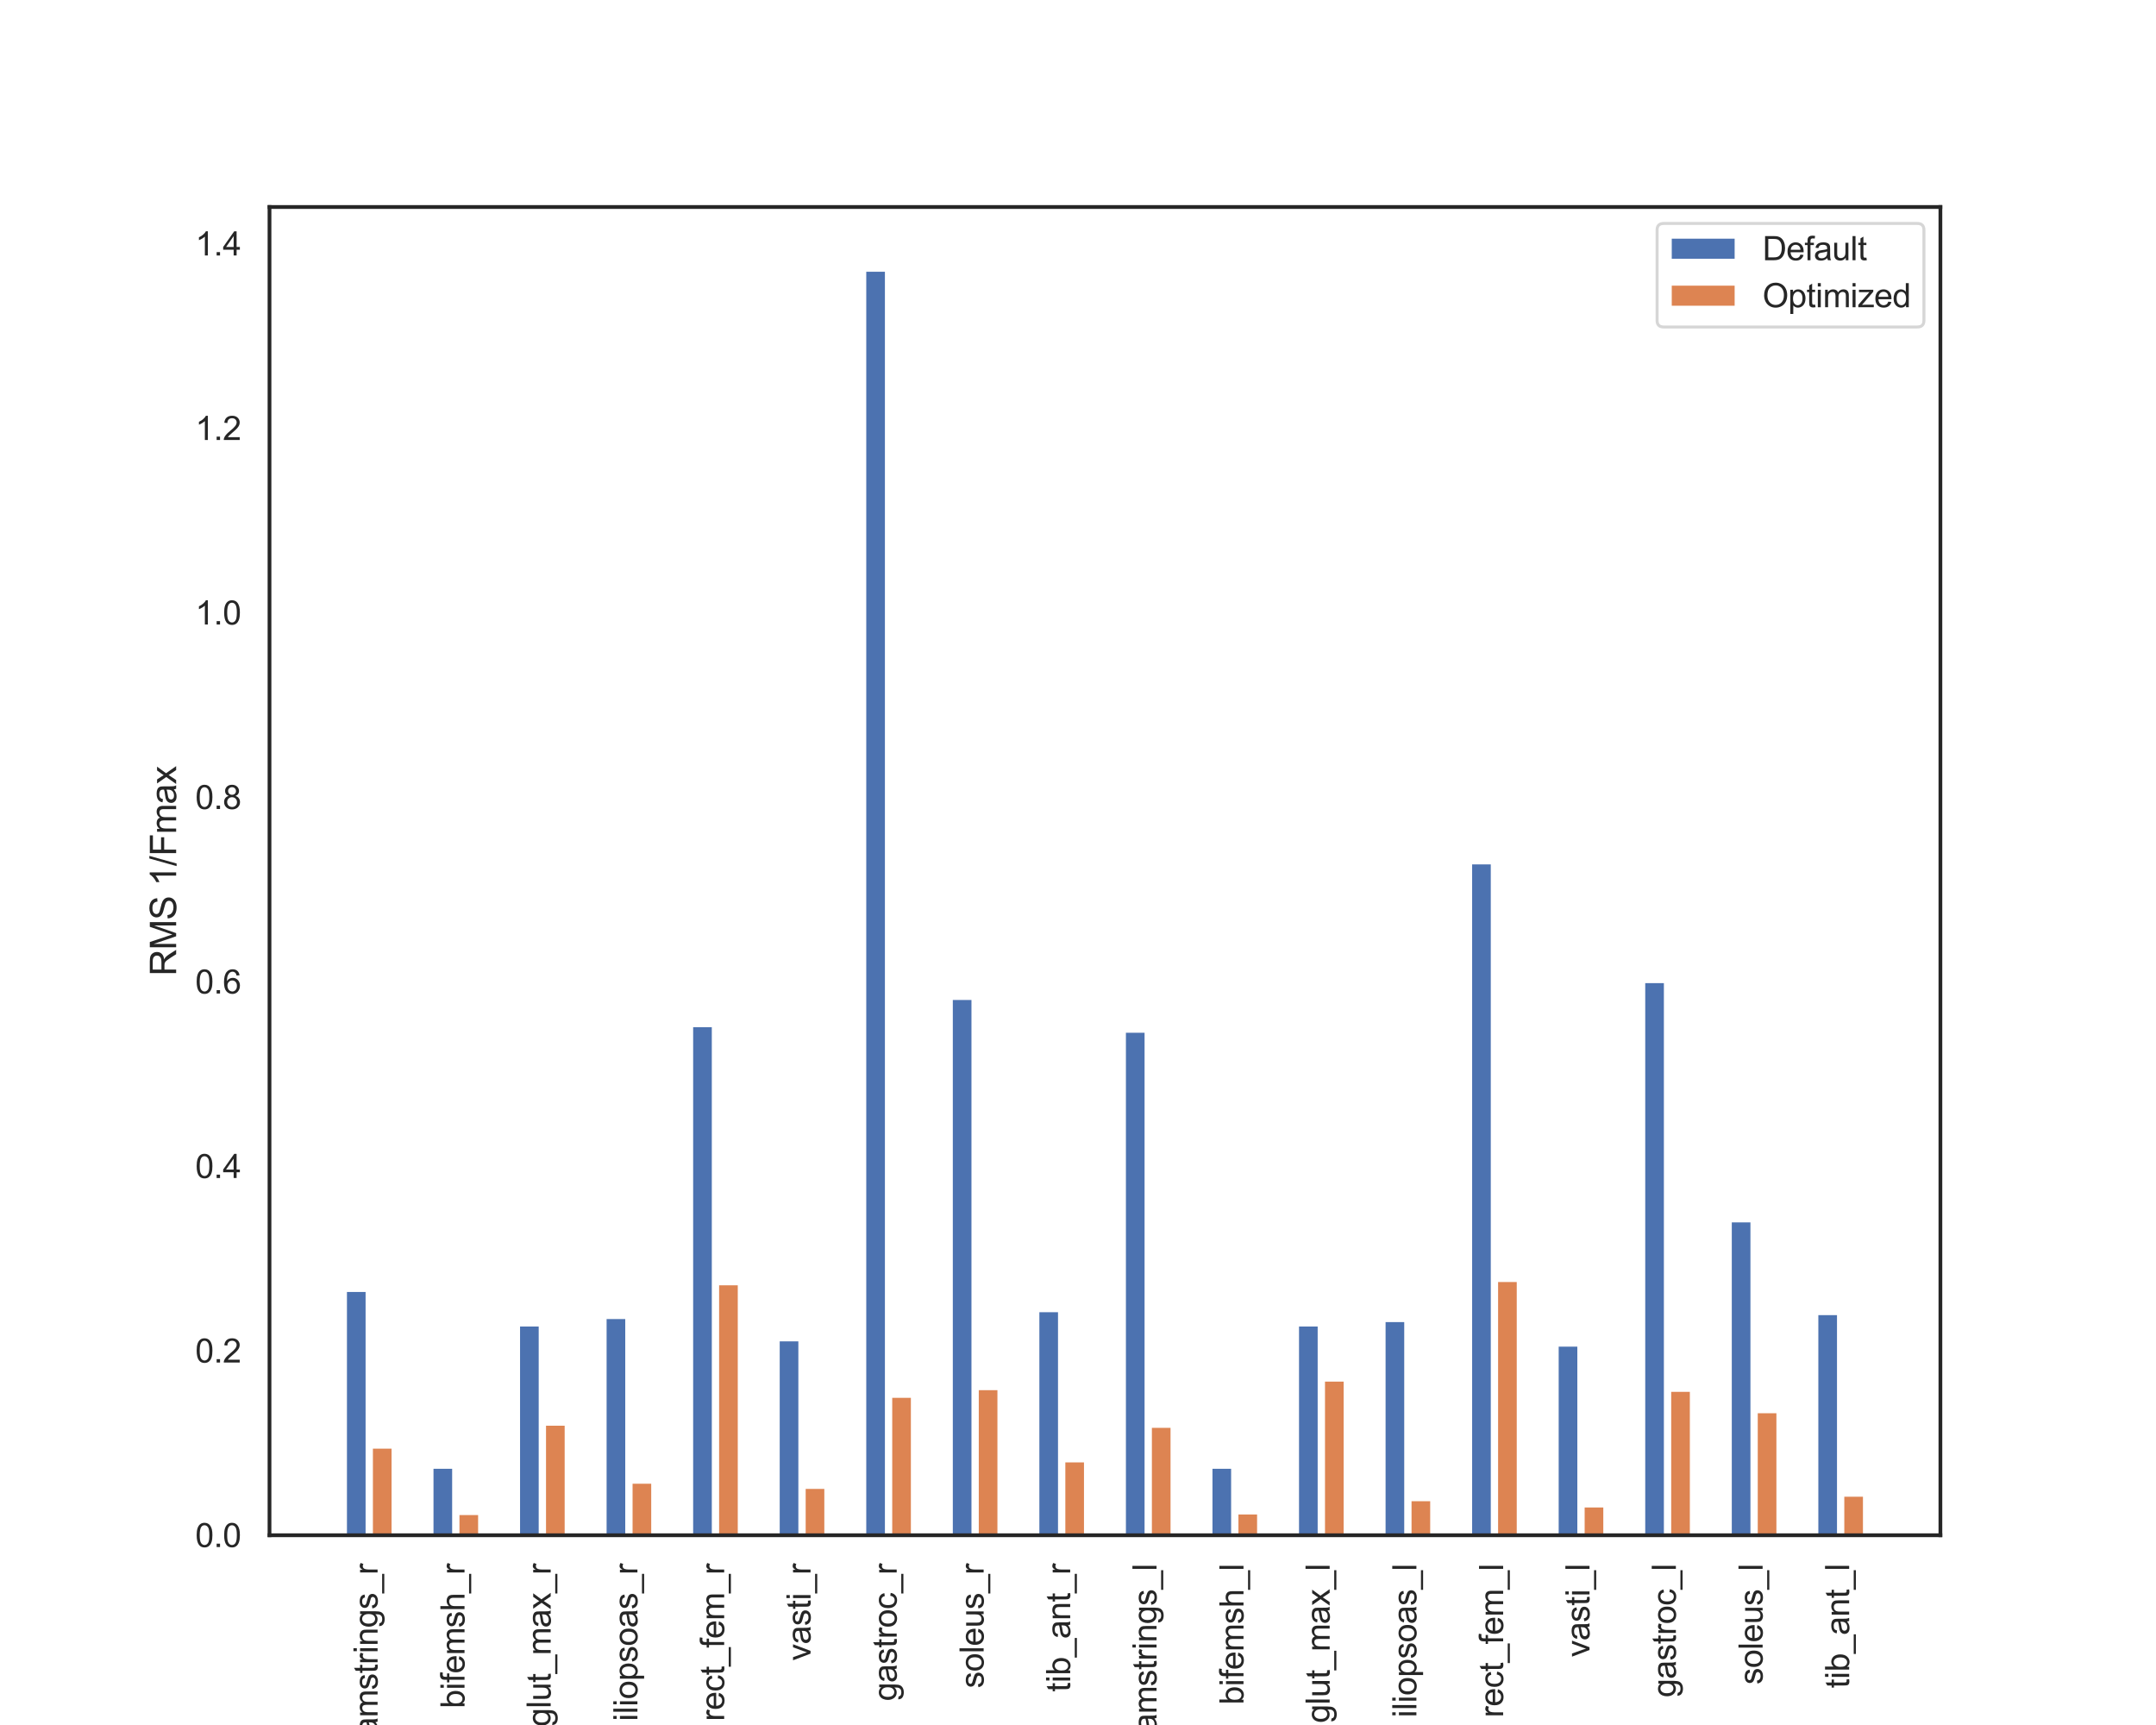 <?xml version="1.0" encoding="utf-8" standalone="no"?>
<!DOCTYPE svg PUBLIC "-//W3C//DTD SVG 1.1//EN"
  "http://www.w3.org/Graphics/SVG/1.1/DTD/svg11.dtd">
<svg xmlns:xlink="http://www.w3.org/1999/xlink" width="720pt" height="576pt" viewBox="0 0 720 576" xmlns="http://www.w3.org/2000/svg" version="1.1">
 <defs>
  <style type="text/css">*{stroke-linejoin: round; stroke-linecap: butt}</style>
 </defs>
 <g id="figure_1">
  <g id="patch_1">
   <path d="M 0 576 
L 720 576 
L 720 0 
L 0 0 
z
" style="fill: #ffffff"/>
  </g>
  <g id="axes_1">
   <g id="patch_2">
    <path d="M 90 512.64 
L 648 512.64 
L 648 69.12 
L 90 69.12 
z
" style="fill: #ffffff"/>
   </g>
   <g id="matplotlib.axis_1">
    <g id="xtick_1">
     <g id="text_1">
      <!-- hamstrings_r -->
      <g style="fill: #262626" transform="translate(126.092 585.713) rotate(-90) scale(0.11 -0.11)">
       <defs>
        <path id="ArialMT-68" d="M 422 0 
L 422 4581 
L 984 4581 
L 984 2938 
Q 1378 3394 1978 3394 
Q 2347 3394 2619 3248 
Q 2891 3103 3008 2847 
Q 3125 2591 3125 2103 
L 3125 0 
L 2563 0 
L 2563 2103 
Q 2563 2525 2380 2717 
Q 2197 2909 1863 2909 
Q 1613 2909 1392 2779 
Q 1172 2650 1078 2428 
Q 984 2206 984 1816 
L 984 0 
L 422 0 
z
" transform="scale(0.016)"/>
        <path id="ArialMT-61" d="M 2588 409 
Q 2275 144 1986 34 
Q 1697 -75 1366 -75 
Q 819 -75 525 192 
Q 231 459 231 875 
Q 231 1119 342 1320 
Q 453 1522 633 1644 
Q 813 1766 1038 1828 
Q 1203 1872 1538 1913 
Q 2219 1994 2541 2106 
Q 2544 2222 2544 2253 
Q 2544 2597 2384 2738 
Q 2169 2928 1744 2928 
Q 1347 2928 1158 2789 
Q 969 2650 878 2297 
L 328 2372 
Q 403 2725 575 2942 
Q 747 3159 1072 3276 
Q 1397 3394 1825 3394 
Q 2250 3394 2515 3294 
Q 2781 3194 2906 3042 
Q 3031 2891 3081 2659 
Q 3109 2516 3109 2141 
L 3109 1391 
Q 3109 606 3145 398 
Q 3181 191 3288 0 
L 2700 0 
Q 2613 175 2588 409 
z
M 2541 1666 
Q 2234 1541 1622 1453 
Q 1275 1403 1131 1340 
Q 988 1278 909 1158 
Q 831 1038 831 891 
Q 831 666 1001 516 
Q 1172 366 1500 366 
Q 1825 366 2078 508 
Q 2331 650 2450 897 
Q 2541 1088 2541 1459 
L 2541 1666 
z
" transform="scale(0.016)"/>
        <path id="ArialMT-6d" d="M 422 0 
L 422 3319 
L 925 3319 
L 925 2853 
Q 1081 3097 1340 3245 
Q 1600 3394 1931 3394 
Q 2300 3394 2536 3241 
Q 2772 3088 2869 2813 
Q 3263 3394 3894 3394 
Q 4388 3394 4653 3120 
Q 4919 2847 4919 2278 
L 4919 0 
L 4359 0 
L 4359 2091 
Q 4359 2428 4304 2576 
Q 4250 2725 4106 2815 
Q 3963 2906 3769 2906 
Q 3419 2906 3187 2673 
Q 2956 2441 2956 1928 
L 2956 0 
L 2394 0 
L 2394 2156 
Q 2394 2531 2256 2718 
Q 2119 2906 1806 2906 
Q 1569 2906 1367 2781 
Q 1166 2656 1075 2415 
Q 984 2175 984 1722 
L 984 0 
L 422 0 
z
" transform="scale(0.016)"/>
        <path id="ArialMT-73" d="M 197 991 
L 753 1078 
Q 800 744 1014 566 
Q 1228 388 1613 388 
Q 2000 388 2187 545 
Q 2375 703 2375 916 
Q 2375 1106 2209 1216 
Q 2094 1291 1634 1406 
Q 1016 1563 777 1677 
Q 538 1791 414 1992 
Q 291 2194 291 2438 
Q 291 2659 392 2848 
Q 494 3038 669 3163 
Q 800 3259 1026 3326 
Q 1253 3394 1513 3394 
Q 1903 3394 2198 3281 
Q 2494 3169 2634 2976 
Q 2775 2784 2828 2463 
L 2278 2388 
Q 2241 2644 2061 2787 
Q 1881 2931 1553 2931 
Q 1166 2931 1000 2803 
Q 834 2675 834 2503 
Q 834 2394 903 2306 
Q 972 2216 1119 2156 
Q 1203 2125 1616 2013 
Q 2213 1853 2448 1751 
Q 2684 1650 2818 1456 
Q 2953 1263 2953 975 
Q 2953 694 2789 445 
Q 2625 197 2315 61 
Q 2006 -75 1616 -75 
Q 969 -75 630 194 
Q 291 463 197 991 
z
" transform="scale(0.016)"/>
        <path id="ArialMT-74" d="M 1650 503 
L 1731 6 
Q 1494 -44 1306 -44 
Q 1000 -44 831 53 
Q 663 150 594 308 
Q 525 466 525 972 
L 525 2881 
L 113 2881 
L 113 3319 
L 525 3319 
L 525 4141 
L 1084 4478 
L 1084 3319 
L 1650 3319 
L 1650 2881 
L 1084 2881 
L 1084 941 
Q 1084 700 1114 631 
Q 1144 563 1211 522 
Q 1278 481 1403 481 
Q 1497 481 1650 503 
z
" transform="scale(0.016)"/>
        <path id="ArialMT-72" d="M 416 0 
L 416 3319 
L 922 3319 
L 922 2816 
Q 1116 3169 1280 3281 
Q 1444 3394 1641 3394 
Q 1925 3394 2219 3213 
L 2025 2691 
Q 1819 2813 1613 2813 
Q 1428 2813 1281 2702 
Q 1134 2591 1072 2394 
Q 978 2094 978 1738 
L 978 0 
L 416 0 
z
" transform="scale(0.016)"/>
        <path id="ArialMT-69" d="M 425 3934 
L 425 4581 
L 988 4581 
L 988 3934 
L 425 3934 
z
M 425 0 
L 425 3319 
L 988 3319 
L 988 0 
L 425 0 
z
" transform="scale(0.016)"/>
        <path id="ArialMT-6e" d="M 422 0 
L 422 3319 
L 928 3319 
L 928 2847 
Q 1294 3394 1984 3394 
Q 2284 3394 2536 3286 
Q 2788 3178 2913 3003 
Q 3038 2828 3088 2588 
Q 3119 2431 3119 2041 
L 3119 0 
L 2556 0 
L 2556 2019 
Q 2556 2363 2490 2533 
Q 2425 2703 2258 2804 
Q 2091 2906 1866 2906 
Q 1506 2906 1245 2678 
Q 984 2450 984 1813 
L 984 0 
L 422 0 
z
" transform="scale(0.016)"/>
        <path id="ArialMT-67" d="M 319 -275 
L 866 -356 
Q 900 -609 1056 -725 
Q 1266 -881 1628 -881 
Q 2019 -881 2231 -725 
Q 2444 -569 2519 -288 
Q 2563 -116 2559 434 
Q 2191 0 1641 0 
Q 956 0 581 494 
Q 206 988 206 1678 
Q 206 2153 378 2554 
Q 550 2956 876 3175 
Q 1203 3394 1644 3394 
Q 2231 3394 2613 2919 
L 2613 3319 
L 3131 3319 
L 3131 450 
Q 3131 -325 2973 -648 
Q 2816 -972 2473 -1159 
Q 2131 -1347 1631 -1347 
Q 1038 -1347 672 -1080 
Q 306 -813 319 -275 
z
M 784 1719 
Q 784 1066 1043 766 
Q 1303 466 1694 466 
Q 2081 466 2343 764 
Q 2606 1063 2606 1700 
Q 2606 2309 2336 2618 
Q 2066 2928 1684 2928 
Q 1309 2928 1046 2623 
Q 784 2319 784 1719 
z
" transform="scale(0.016)"/>
        <path id="ArialMT-5f" d="M -97 -1272 
L -97 -866 
L 3631 -866 
L 3631 -1272 
L -97 -1272 
z
" transform="scale(0.016)"/>
       </defs>
       <use xlink:href="#ArialMT-68"/>
       <use xlink:href="#ArialMT-61" x="55.615"/>
       <use xlink:href="#ArialMT-6d" x="111.23"/>
       <use xlink:href="#ArialMT-73" x="194.531"/>
       <use xlink:href="#ArialMT-74" x="244.531"/>
       <use xlink:href="#ArialMT-72" x="272.314"/>
       <use xlink:href="#ArialMT-69" x="305.615"/>
       <use xlink:href="#ArialMT-6e" x="327.832"/>
       <use xlink:href="#ArialMT-67" x="383.447"/>
       <use xlink:href="#ArialMT-73" x="439.062"/>
       <use xlink:href="#ArialMT-5f" x="489.062"/>
       <use xlink:href="#ArialMT-72" x="544.678"/>
      </g>
     </g>
    </g>
    <g id="xtick_2">
     <g id="text_2">
      <!-- bifemsh_r -->
      <g style="fill: #262626" transform="translate(155.127 570.433) rotate(-90) scale(0.11 -0.11)">
       <defs>
        <path id="ArialMT-62" d="M 941 0 
L 419 0 
L 419 4581 
L 981 4581 
L 981 2947 
Q 1338 3394 1891 3394 
Q 2197 3394 2470 3270 
Q 2744 3147 2920 2923 
Q 3097 2700 3197 2384 
Q 3297 2069 3297 1709 
Q 3297 856 2875 390 
Q 2453 -75 1863 -75 
Q 1275 -75 941 416 
L 941 0 
z
M 934 1684 
Q 934 1088 1097 822 
Q 1363 388 1816 388 
Q 2184 388 2453 708 
Q 2722 1028 2722 1663 
Q 2722 2313 2464 2622 
Q 2206 2931 1841 2931 
Q 1472 2931 1203 2611 
Q 934 2291 934 1684 
z
" transform="scale(0.016)"/>
        <path id="ArialMT-66" d="M 556 0 
L 556 2881 
L 59 2881 
L 59 3319 
L 556 3319 
L 556 3672 
Q 556 4006 616 4169 
Q 697 4388 901 4523 
Q 1106 4659 1475 4659 
Q 1713 4659 2000 4603 
L 1916 4113 
Q 1741 4144 1584 4144 
Q 1328 4144 1222 4034 
Q 1116 3925 1116 3625 
L 1116 3319 
L 1763 3319 
L 1763 2881 
L 1116 2881 
L 1116 0 
L 556 0 
z
" transform="scale(0.016)"/>
        <path id="ArialMT-65" d="M 2694 1069 
L 3275 997 
Q 3138 488 2766 206 
Q 2394 -75 1816 -75 
Q 1088 -75 661 373 
Q 234 822 234 1631 
Q 234 2469 665 2931 
Q 1097 3394 1784 3394 
Q 2450 3394 2872 2941 
Q 3294 2488 3294 1666 
Q 3294 1616 3291 1516 
L 816 1516 
Q 847 969 1125 678 
Q 1403 388 1819 388 
Q 2128 388 2347 550 
Q 2566 713 2694 1069 
z
M 847 1978 
L 2700 1978 
Q 2663 2397 2488 2606 
Q 2219 2931 1791 2931 
Q 1403 2931 1139 2672 
Q 875 2413 847 1978 
z
" transform="scale(0.016)"/>
       </defs>
       <use xlink:href="#ArialMT-62"/>
       <use xlink:href="#ArialMT-69" x="55.615"/>
       <use xlink:href="#ArialMT-66" x="77.832"/>
       <use xlink:href="#ArialMT-65" x="105.615"/>
       <use xlink:href="#ArialMT-6d" x="161.23"/>
       <use xlink:href="#ArialMT-73" x="244.531"/>
       <use xlink:href="#ArialMT-68" x="294.531"/>
       <use xlink:href="#ArialMT-5f" x="350.146"/>
       <use xlink:href="#ArialMT-72" x="405.762"/>
      </g>
     </g>
    </g>
    <g id="xtick_3">
     <g id="text_3">
      <!-- glut_max_r -->
      <g style="fill: #262626" transform="translate(183.9 576.55) rotate(-90) scale(0.11 -0.11)">
       <defs>
        <path id="ArialMT-6c" d="M 409 0 
L 409 4581 
L 972 4581 
L 972 0 
L 409 0 
z
" transform="scale(0.016)"/>
        <path id="ArialMT-75" d="M 2597 0 
L 2597 488 
Q 2209 -75 1544 -75 
Q 1250 -75 995 37 
Q 741 150 617 320 
Q 494 491 444 738 
Q 409 903 409 1263 
L 409 3319 
L 972 3319 
L 972 1478 
Q 972 1038 1006 884 
Q 1059 663 1231 536 
Q 1403 409 1656 409 
Q 1909 409 2131 539 
Q 2353 669 2445 892 
Q 2538 1116 2538 1541 
L 2538 3319 
L 3100 3319 
L 3100 0 
L 2597 0 
z
" transform="scale(0.016)"/>
        <path id="ArialMT-78" d="M 47 0 
L 1259 1725 
L 138 3319 
L 841 3319 
L 1350 2541 
Q 1494 2319 1581 2169 
Q 1719 2375 1834 2534 
L 2394 3319 
L 3066 3319 
L 1919 1756 
L 3153 0 
L 2463 0 
L 1781 1031 
L 1600 1309 
L 728 0 
L 47 0 
z
" transform="scale(0.016)"/>
       </defs>
       <use xlink:href="#ArialMT-67"/>
       <use xlink:href="#ArialMT-6c" x="55.615"/>
       <use xlink:href="#ArialMT-75" x="77.832"/>
       <use xlink:href="#ArialMT-74" x="133.447"/>
       <use xlink:href="#ArialMT-5f" x="161.23"/>
       <use xlink:href="#ArialMT-6d" x="216.846"/>
       <use xlink:href="#ArialMT-61" x="300.146"/>
       <use xlink:href="#ArialMT-78" x="355.762"/>
       <use xlink:href="#ArialMT-5f" x="405.762"/>
       <use xlink:href="#ArialMT-72" x="461.377"/>
      </g>
     </g>
    </g>
    <g id="xtick_4">
     <g id="text_4">
      <!-- iliopsoas_r -->
      <g style="fill: #262626" transform="translate(212.869 574.72) rotate(-90) scale(0.11 -0.11)">
       <defs>
        <path id="ArialMT-6f" d="M 213 1659 
Q 213 2581 725 3025 
Q 1153 3394 1769 3394 
Q 2453 3394 2887 2945 
Q 3322 2497 3322 1706 
Q 3322 1066 3130 698 
Q 2938 331 2570 128 
Q 2203 -75 1769 -75 
Q 1072 -75 642 372 
Q 213 819 213 1659 
z
M 791 1659 
Q 791 1022 1069 705 
Q 1347 388 1769 388 
Q 2188 388 2466 706 
Q 2744 1025 2744 1678 
Q 2744 2294 2464 2611 
Q 2184 2928 1769 2928 
Q 1347 2928 1069 2612 
Q 791 2297 791 1659 
z
" transform="scale(0.016)"/>
        <path id="ArialMT-70" d="M 422 -1272 
L 422 3319 
L 934 3319 
L 934 2888 
Q 1116 3141 1344 3267 
Q 1572 3394 1897 3394 
Q 2322 3394 2647 3175 
Q 2972 2956 3137 2557 
Q 3303 2159 3303 1684 
Q 3303 1175 3120 767 
Q 2938 359 2589 142 
Q 2241 -75 1856 -75 
Q 1575 -75 1351 44 
Q 1128 163 984 344 
L 984 -1272 
L 422 -1272 
z
M 931 1641 
Q 931 1000 1190 694 
Q 1450 388 1819 388 
Q 2194 388 2461 705 
Q 2728 1022 2728 1688 
Q 2728 2322 2467 2637 
Q 2206 2953 1844 2953 
Q 1484 2953 1207 2617 
Q 931 2281 931 1641 
z
" transform="scale(0.016)"/>
       </defs>
       <use xlink:href="#ArialMT-69"/>
       <use xlink:href="#ArialMT-6c" x="22.217"/>
       <use xlink:href="#ArialMT-69" x="44.434"/>
       <use xlink:href="#ArialMT-6f" x="66.65"/>
       <use xlink:href="#ArialMT-70" x="122.266"/>
       <use xlink:href="#ArialMT-73" x="177.881"/>
       <use xlink:href="#ArialMT-6f" x="227.881"/>
       <use xlink:href="#ArialMT-61" x="283.496"/>
       <use xlink:href="#ArialMT-73" x="339.111"/>
       <use xlink:href="#ArialMT-5f" x="389.111"/>
       <use xlink:href="#ArialMT-72" x="444.727"/>
      </g>
     </g>
    </g>
    <g id="xtick_5">
     <g id="text_5">
      <!-- rect_fem_r -->
      <g style="fill: #262626" transform="translate(241.841 574.708) rotate(-90) scale(0.11 -0.11)">
       <defs>
        <path id="ArialMT-63" d="M 2588 1216 
L 3141 1144 
Q 3050 572 2676 248 
Q 2303 -75 1759 -75 
Q 1078 -75 664 370 
Q 250 816 250 1647 
Q 250 2184 428 2587 
Q 606 2991 970 3192 
Q 1334 3394 1763 3394 
Q 2303 3394 2647 3120 
Q 2991 2847 3088 2344 
L 2541 2259 
Q 2463 2594 2264 2762 
Q 2066 2931 1784 2931 
Q 1359 2931 1093 2626 
Q 828 2322 828 1663 
Q 828 994 1084 691 
Q 1341 388 1753 388 
Q 2084 388 2306 591 
Q 2528 794 2588 1216 
z
" transform="scale(0.016)"/>
       </defs>
       <use xlink:href="#ArialMT-72"/>
       <use xlink:href="#ArialMT-65" x="33.301"/>
       <use xlink:href="#ArialMT-63" x="88.916"/>
       <use xlink:href="#ArialMT-74" x="138.916"/>
       <use xlink:href="#ArialMT-5f" x="166.699"/>
       <use xlink:href="#ArialMT-66" x="222.314"/>
       <use xlink:href="#ArialMT-65" x="250.098"/>
       <use xlink:href="#ArialMT-6d" x="305.713"/>
       <use xlink:href="#ArialMT-5f" x="389.014"/>
       <use xlink:href="#ArialMT-72" x="444.629"/>
      </g>
     </g>
    </g>
    <g id="xtick_6">
     <g id="text_6">
      <!-- vasti_r -->
      <g style="fill: #262626" transform="translate(270.678 554.537) rotate(-90) scale(0.11 -0.11)">
       <defs>
        <path id="ArialMT-76" d="M 1344 0 
L 81 3319 
L 675 3319 
L 1388 1331 
Q 1503 1009 1600 663 
Q 1675 925 1809 1294 
L 2547 3319 
L 3125 3319 
L 1869 0 
L 1344 0 
z
" transform="scale(0.016)"/>
       </defs>
       <use xlink:href="#ArialMT-76"/>
       <use xlink:href="#ArialMT-61" x="50"/>
       <use xlink:href="#ArialMT-73" x="105.615"/>
       <use xlink:href="#ArialMT-74" x="155.615"/>
       <use xlink:href="#ArialMT-69" x="183.398"/>
       <use xlink:href="#ArialMT-5f" x="205.615"/>
       <use xlink:href="#ArialMT-72" x="261.23"/>
      </g>
     </g>
    </g>
    <g id="xtick_7">
     <g id="text_7">
      <!-- gastroc_r -->
      <g style="fill: #262626" transform="translate(299.454 567.989) rotate(-90) scale(0.11 -0.11)">
       <use xlink:href="#ArialMT-67"/>
       <use xlink:href="#ArialMT-61" x="55.615"/>
       <use xlink:href="#ArialMT-73" x="111.23"/>
       <use xlink:href="#ArialMT-74" x="161.23"/>
       <use xlink:href="#ArialMT-72" x="189.014"/>
       <use xlink:href="#ArialMT-6f" x="222.314"/>
       <use xlink:href="#ArialMT-63" x="277.93"/>
       <use xlink:href="#ArialMT-5f" x="327.93"/>
       <use xlink:href="#ArialMT-72" x="383.545"/>
      </g>
     </g>
    </g>
    <g id="xtick_8">
     <g id="text_8">
      <!-- soleus_r -->
      <g style="fill: #262626" transform="translate(328.487 563.715) rotate(-90) scale(0.11 -0.11)">
       <use xlink:href="#ArialMT-73"/>
       <use xlink:href="#ArialMT-6f" x="50"/>
       <use xlink:href="#ArialMT-6c" x="105.615"/>
       <use xlink:href="#ArialMT-65" x="127.832"/>
       <use xlink:href="#ArialMT-75" x="183.447"/>
       <use xlink:href="#ArialMT-73" x="239.062"/>
       <use xlink:href="#ArialMT-5f" x="289.062"/>
       <use xlink:href="#ArialMT-72" x="344.678"/>
      </g>
     </g>
    </g>
    <g id="xtick_9">
     <g id="text_9">
      <!-- tib_ant_r -->
      <g style="fill: #262626" transform="translate(357.391 564.944) rotate(-90) scale(0.11 -0.11)">
       <use xlink:href="#ArialMT-74"/>
       <use xlink:href="#ArialMT-69" x="27.783"/>
       <use xlink:href="#ArialMT-62" x="50"/>
       <use xlink:href="#ArialMT-5f" x="105.615"/>
       <use xlink:href="#ArialMT-61" x="161.23"/>
       <use xlink:href="#ArialMT-6e" x="216.846"/>
       <use xlink:href="#ArialMT-74" x="272.461"/>
       <use xlink:href="#ArialMT-5f" x="300.244"/>
       <use xlink:href="#ArialMT-72" x="355.859"/>
      </g>
     </g>
    </g>
    <g id="xtick_10">
     <g id="text_10">
      <!-- hamstrings_l -->
      <g style="fill: #262626" transform="translate(386.231 584.495) rotate(-90) scale(0.11 -0.11)">
       <use xlink:href="#ArialMT-68"/>
       <use xlink:href="#ArialMT-61" x="55.615"/>
       <use xlink:href="#ArialMT-6d" x="111.23"/>
       <use xlink:href="#ArialMT-73" x="194.531"/>
       <use xlink:href="#ArialMT-74" x="244.531"/>
       <use xlink:href="#ArialMT-72" x="272.314"/>
       <use xlink:href="#ArialMT-69" x="305.615"/>
       <use xlink:href="#ArialMT-6e" x="327.832"/>
       <use xlink:href="#ArialMT-67" x="383.447"/>
       <use xlink:href="#ArialMT-73" x="439.062"/>
       <use xlink:href="#ArialMT-5f" x="489.062"/>
       <use xlink:href="#ArialMT-6c" x="544.678"/>
      </g>
     </g>
    </g>
    <g id="xtick_11">
     <g id="text_11">
      <!-- bifemsh_l -->
      <g style="fill: #262626" transform="translate(415.267 569.215) rotate(-90) scale(0.11 -0.11)">
       <use xlink:href="#ArialMT-62"/>
       <use xlink:href="#ArialMT-69" x="55.615"/>
       <use xlink:href="#ArialMT-66" x="77.832"/>
       <use xlink:href="#ArialMT-65" x="105.615"/>
       <use xlink:href="#ArialMT-6d" x="161.23"/>
       <use xlink:href="#ArialMT-73" x="244.531"/>
       <use xlink:href="#ArialMT-68" x="294.531"/>
       <use xlink:href="#ArialMT-5f" x="350.146"/>
       <use xlink:href="#ArialMT-6c" x="405.762"/>
      </g>
     </g>
    </g>
    <g id="xtick_12">
     <g id="text_12">
      <!-- glut_max_l -->
      <g style="fill: #262626" transform="translate(444.04 575.332) rotate(-90) scale(0.11 -0.11)">
       <use xlink:href="#ArialMT-67"/>
       <use xlink:href="#ArialMT-6c" x="55.615"/>
       <use xlink:href="#ArialMT-75" x="77.832"/>
       <use xlink:href="#ArialMT-74" x="133.447"/>
       <use xlink:href="#ArialMT-5f" x="161.23"/>
       <use xlink:href="#ArialMT-6d" x="216.846"/>
       <use xlink:href="#ArialMT-61" x="300.146"/>
       <use xlink:href="#ArialMT-78" x="355.762"/>
       <use xlink:href="#ArialMT-5f" x="405.762"/>
       <use xlink:href="#ArialMT-6c" x="461.377"/>
      </g>
     </g>
    </g>
    <g id="xtick_13">
     <g id="text_13">
      <!-- iliopsoas_l -->
      <g style="fill: #262626" transform="translate(473.009 573.501) rotate(-90) scale(0.11 -0.11)">
       <use xlink:href="#ArialMT-69"/>
       <use xlink:href="#ArialMT-6c" x="22.217"/>
       <use xlink:href="#ArialMT-69" x="44.434"/>
       <use xlink:href="#ArialMT-6f" x="66.65"/>
       <use xlink:href="#ArialMT-70" x="122.266"/>
       <use xlink:href="#ArialMT-73" x="177.881"/>
       <use xlink:href="#ArialMT-6f" x="227.881"/>
       <use xlink:href="#ArialMT-61" x="283.496"/>
       <use xlink:href="#ArialMT-73" x="339.111"/>
       <use xlink:href="#ArialMT-5f" x="389.111"/>
       <use xlink:href="#ArialMT-6c" x="444.727"/>
      </g>
     </g>
    </g>
    <g id="xtick_14">
     <g id="text_14">
      <!-- rect_fem_l -->
      <g style="fill: #262626" transform="translate(501.981 573.489) rotate(-90) scale(0.11 -0.11)">
       <use xlink:href="#ArialMT-72"/>
       <use xlink:href="#ArialMT-65" x="33.301"/>
       <use xlink:href="#ArialMT-63" x="88.916"/>
       <use xlink:href="#ArialMT-74" x="138.916"/>
       <use xlink:href="#ArialMT-5f" x="166.699"/>
       <use xlink:href="#ArialMT-66" x="222.314"/>
       <use xlink:href="#ArialMT-65" x="250.098"/>
       <use xlink:href="#ArialMT-6d" x="305.713"/>
       <use xlink:href="#ArialMT-5f" x="389.014"/>
       <use xlink:href="#ArialMT-6c" x="444.629"/>
      </g>
     </g>
    </g>
    <g id="xtick_15">
     <g id="text_15">
      <!-- vasti_l -->
      <g style="fill: #262626" transform="translate(530.818 553.318) rotate(-90) scale(0.11 -0.11)">
       <use xlink:href="#ArialMT-76"/>
       <use xlink:href="#ArialMT-61" x="50"/>
       <use xlink:href="#ArialMT-73" x="105.615"/>
       <use xlink:href="#ArialMT-74" x="155.615"/>
       <use xlink:href="#ArialMT-69" x="183.398"/>
       <use xlink:href="#ArialMT-5f" x="205.615"/>
       <use xlink:href="#ArialMT-6c" x="261.23"/>
      </g>
     </g>
    </g>
    <g id="xtick_16">
     <g id="text_16">
      <!-- gastroc_l -->
      <g style="fill: #262626" transform="translate(559.658 566.771) rotate(-90) scale(0.11 -0.11)">
       <use xlink:href="#ArialMT-67"/>
       <use xlink:href="#ArialMT-61" x="55.615"/>
       <use xlink:href="#ArialMT-73" x="111.23"/>
       <use xlink:href="#ArialMT-74" x="161.23"/>
       <use xlink:href="#ArialMT-72" x="189.014"/>
       <use xlink:href="#ArialMT-6f" x="222.314"/>
       <use xlink:href="#ArialMT-63" x="277.93"/>
       <use xlink:href="#ArialMT-5f" x="327.93"/>
       <use xlink:href="#ArialMT-6c" x="383.545"/>
      </g>
     </g>
    </g>
    <g id="xtick_17">
     <g id="text_17">
      <!-- soleus_l -->
      <g style="fill: #262626" transform="translate(588.627 562.496) rotate(-90) scale(0.11 -0.11)">
       <use xlink:href="#ArialMT-73"/>
       <use xlink:href="#ArialMT-6f" x="50"/>
       <use xlink:href="#ArialMT-6c" x="105.615"/>
       <use xlink:href="#ArialMT-65" x="127.832"/>
       <use xlink:href="#ArialMT-75" x="183.447"/>
       <use xlink:href="#ArialMT-73" x="239.062"/>
       <use xlink:href="#ArialMT-5f" x="289.062"/>
       <use xlink:href="#ArialMT-6c" x="344.678"/>
      </g>
     </g>
    </g>
    <g id="xtick_18">
     <g id="text_18">
      <!-- tib_ant_l -->
      <g style="fill: #262626" transform="translate(617.531 563.725) rotate(-90) scale(0.11 -0.11)">
       <use xlink:href="#ArialMT-74"/>
       <use xlink:href="#ArialMT-69" x="27.783"/>
       <use xlink:href="#ArialMT-62" x="50"/>
       <use xlink:href="#ArialMT-5f" x="105.615"/>
       <use xlink:href="#ArialMT-61" x="161.23"/>
       <use xlink:href="#ArialMT-6e" x="216.846"/>
       <use xlink:href="#ArialMT-74" x="272.461"/>
       <use xlink:href="#ArialMT-5f" x="300.244"/>
       <use xlink:href="#ArialMT-6c" x="355.859"/>
      </g>
     </g>
    </g>
   </g>
   <g id="matplotlib.axis_2">
    <g id="ytick_1">
     <g id="text_19">
      <!-- 0.0 -->
      <g style="fill: #262626" transform="translate(65.21 516.577) scale(0.11 -0.11)">
       <defs>
        <path id="ArialMT-30" d="M 266 2259 
Q 266 3072 433 3567 
Q 600 4063 929 4331 
Q 1259 4600 1759 4600 
Q 2128 4600 2406 4451 
Q 2684 4303 2865 4023 
Q 3047 3744 3150 3342 
Q 3253 2941 3253 2259 
Q 3253 1453 3087 958 
Q 2922 463 2592 192 
Q 2263 -78 1759 -78 
Q 1097 -78 719 397 
Q 266 969 266 2259 
z
M 844 2259 
Q 844 1131 1108 757 
Q 1372 384 1759 384 
Q 2147 384 2411 759 
Q 2675 1134 2675 2259 
Q 2675 3391 2411 3762 
Q 2147 4134 1753 4134 
Q 1366 4134 1134 3806 
Q 844 3388 844 2259 
z
" transform="scale(0.016)"/>
        <path id="ArialMT-2e" d="M 581 0 
L 581 641 
L 1222 641 
L 1222 0 
L 581 0 
z
" transform="scale(0.016)"/>
       </defs>
       <use xlink:href="#ArialMT-30"/>
       <use xlink:href="#ArialMT-2e" x="55.615"/>
       <use xlink:href="#ArialMT-30" x="83.398"/>
      </g>
     </g>
    </g>
    <g id="ytick_2">
     <g id="text_20">
      <!-- 0.2 -->
      <g style="fill: #262626" transform="translate(65.21 454.968) scale(0.11 -0.11)">
       <defs>
        <path id="ArialMT-32" d="M 3222 541 
L 3222 0 
L 194 0 
Q 188 203 259 391 
Q 375 700 629 1000 
Q 884 1300 1366 1694 
Q 2113 2306 2375 2664 
Q 2638 3022 2638 3341 
Q 2638 3675 2398 3904 
Q 2159 4134 1775 4134 
Q 1369 4134 1125 3890 
Q 881 3647 878 3216 
L 300 3275 
Q 359 3922 746 4261 
Q 1134 4600 1788 4600 
Q 2447 4600 2831 4234 
Q 3216 3869 3216 3328 
Q 3216 3053 3103 2787 
Q 2991 2522 2730 2228 
Q 2469 1934 1863 1422 
Q 1356 997 1212 845 
Q 1069 694 975 541 
L 3222 541 
z
" transform="scale(0.016)"/>
       </defs>
       <use xlink:href="#ArialMT-30"/>
       <use xlink:href="#ArialMT-2e" x="55.615"/>
       <use xlink:href="#ArialMT-32" x="83.398"/>
      </g>
     </g>
    </g>
    <g id="ytick_3">
     <g id="text_21">
      <!-- 0.4 -->
      <g style="fill: #262626" transform="translate(65.21 393.358) scale(0.11 -0.11)">
       <defs>
        <path id="ArialMT-34" d="M 2069 0 
L 2069 1097 
L 81 1097 
L 81 1613 
L 2172 4581 
L 2631 4581 
L 2631 1613 
L 3250 1613 
L 3250 1097 
L 2631 1097 
L 2631 0 
L 2069 0 
z
M 2069 1613 
L 2069 3678 
L 634 1613 
L 2069 1613 
z
" transform="scale(0.016)"/>
       </defs>
       <use xlink:href="#ArialMT-30"/>
       <use xlink:href="#ArialMT-2e" x="55.615"/>
       <use xlink:href="#ArialMT-34" x="83.398"/>
      </g>
     </g>
    </g>
    <g id="ytick_4">
     <g id="text_22">
      <!-- 0.6 -->
      <g style="fill: #262626" transform="translate(65.21 331.749) scale(0.11 -0.11)">
       <defs>
        <path id="ArialMT-36" d="M 3184 3459 
L 2625 3416 
Q 2550 3747 2413 3897 
Q 2184 4138 1850 4138 
Q 1581 4138 1378 3988 
Q 1113 3794 959 3422 
Q 806 3050 800 2363 
Q 1003 2672 1297 2822 
Q 1591 2972 1913 2972 
Q 2475 2972 2870 2558 
Q 3266 2144 3266 1488 
Q 3266 1056 3080 686 
Q 2894 316 2569 119 
Q 2244 -78 1831 -78 
Q 1128 -78 684 439 
Q 241 956 241 2144 
Q 241 3472 731 4075 
Q 1159 4600 1884 4600 
Q 2425 4600 2770 4297 
Q 3116 3994 3184 3459 
z
M 888 1484 
Q 888 1194 1011 928 
Q 1134 663 1356 523 
Q 1578 384 1822 384 
Q 2178 384 2434 671 
Q 2691 959 2691 1453 
Q 2691 1928 2437 2201 
Q 2184 2475 1800 2475 
Q 1419 2475 1153 2201 
Q 888 1928 888 1484 
z
" transform="scale(0.016)"/>
       </defs>
       <use xlink:href="#ArialMT-30"/>
       <use xlink:href="#ArialMT-2e" x="55.615"/>
       <use xlink:href="#ArialMT-36" x="83.398"/>
      </g>
     </g>
    </g>
    <g id="ytick_5">
     <g id="text_23">
      <!-- 0.8 -->
      <g style="fill: #262626" transform="translate(65.21 270.14) scale(0.11 -0.11)">
       <defs>
        <path id="ArialMT-38" d="M 1131 2484 
Q 781 2613 612 2850 
Q 444 3088 444 3419 
Q 444 3919 803 4259 
Q 1163 4600 1759 4600 
Q 2359 4600 2725 4251 
Q 3091 3903 3091 3403 
Q 3091 3084 2923 2848 
Q 2756 2613 2416 2484 
Q 2838 2347 3058 2040 
Q 3278 1734 3278 1309 
Q 3278 722 2862 322 
Q 2447 -78 1769 -78 
Q 1091 -78 675 323 
Q 259 725 259 1325 
Q 259 1772 486 2073 
Q 713 2375 1131 2484 
z
M 1019 3438 
Q 1019 3113 1228 2906 
Q 1438 2700 1772 2700 
Q 2097 2700 2305 2904 
Q 2513 3109 2513 3406 
Q 2513 3716 2298 3927 
Q 2084 4138 1766 4138 
Q 1444 4138 1231 3931 
Q 1019 3725 1019 3438 
z
M 838 1322 
Q 838 1081 952 856 
Q 1066 631 1291 507 
Q 1516 384 1775 384 
Q 2178 384 2440 643 
Q 2703 903 2703 1303 
Q 2703 1709 2433 1975 
Q 2163 2241 1756 2241 
Q 1359 2241 1098 1978 
Q 838 1716 838 1322 
z
" transform="scale(0.016)"/>
       </defs>
       <use xlink:href="#ArialMT-30"/>
       <use xlink:href="#ArialMT-2e" x="55.615"/>
       <use xlink:href="#ArialMT-38" x="83.398"/>
      </g>
     </g>
    </g>
    <g id="ytick_6">
     <g id="text_24">
      <!-- 1.0 -->
      <g style="fill: #262626" transform="translate(65.21 208.531) scale(0.11 -0.11)">
       <defs>
        <path id="ArialMT-31" d="M 2384 0 
L 1822 0 
L 1822 3584 
Q 1619 3391 1289 3197 
Q 959 3003 697 2906 
L 697 3450 
Q 1169 3672 1522 3987 
Q 1875 4303 2022 4600 
L 2384 4600 
L 2384 0 
z
" transform="scale(0.016)"/>
       </defs>
       <use xlink:href="#ArialMT-31"/>
       <use xlink:href="#ArialMT-2e" x="55.615"/>
       <use xlink:href="#ArialMT-30" x="83.398"/>
      </g>
     </g>
    </g>
    <g id="ytick_7">
     <g id="text_25">
      <!-- 1.2 -->
      <g style="fill: #262626" transform="translate(65.21 146.922) scale(0.11 -0.11)">
       <use xlink:href="#ArialMT-31"/>
       <use xlink:href="#ArialMT-2e" x="55.615"/>
       <use xlink:href="#ArialMT-32" x="83.398"/>
      </g>
     </g>
    </g>
    <g id="ytick_8">
     <g id="text_26">
      <!-- 1.4 -->
      <g style="fill: #262626" transform="translate(65.21 85.312) scale(0.11 -0.11)">
       <use xlink:href="#ArialMT-31"/>
       <use xlink:href="#ArialMT-2e" x="55.615"/>
       <use xlink:href="#ArialMT-34" x="83.398"/>
      </g>
     </g>
    </g>
    <g id="text_27">
     <!-- RMS 1/Fmax -->
     <g style="fill: #262626" transform="translate(58.825 325.882) rotate(-90) scale(0.12 -0.12)">
      <defs>
       <path id="ArialMT-52" d="M 503 0 
L 503 4581 
L 2534 4581 
Q 3147 4581 3465 4457 
Q 3784 4334 3975 4021 
Q 4166 3709 4166 3331 
Q 4166 2844 3850 2509 
Q 3534 2175 2875 2084 
Q 3116 1969 3241 1856 
Q 3506 1613 3744 1247 
L 4541 0 
L 3778 0 
L 3172 953 
Q 2906 1366 2734 1584 
Q 2563 1803 2427 1890 
Q 2291 1978 2150 2013 
Q 2047 2034 1813 2034 
L 1109 2034 
L 1109 0 
L 503 0 
z
M 1109 2559 
L 2413 2559 
Q 2828 2559 3062 2645 
Q 3297 2731 3419 2920 
Q 3541 3109 3541 3331 
Q 3541 3656 3305 3865 
Q 3069 4075 2559 4075 
L 1109 4075 
L 1109 2559 
z
" transform="scale(0.016)"/>
       <path id="ArialMT-4d" d="M 475 0 
L 475 4581 
L 1388 4581 
L 2472 1338 
Q 2622 884 2691 659 
Q 2769 909 2934 1394 
L 4031 4581 
L 4847 4581 
L 4847 0 
L 4263 0 
L 4263 3834 
L 2931 0 
L 2384 0 
L 1059 3900 
L 1059 0 
L 475 0 
z
" transform="scale(0.016)"/>
       <path id="ArialMT-53" d="M 288 1472 
L 859 1522 
Q 900 1178 1048 958 
Q 1197 738 1509 602 
Q 1822 466 2213 466 
Q 2559 466 2825 569 
Q 3091 672 3220 851 
Q 3350 1031 3350 1244 
Q 3350 1459 3225 1620 
Q 3100 1781 2813 1891 
Q 2628 1963 1997 2114 
Q 1366 2266 1113 2400 
Q 784 2572 623 2826 
Q 463 3081 463 3397 
Q 463 3744 659 4045 
Q 856 4347 1234 4503 
Q 1613 4659 2075 4659 
Q 2584 4659 2973 4495 
Q 3363 4331 3572 4012 
Q 3781 3694 3797 3291 
L 3216 3247 
Q 3169 3681 2898 3903 
Q 2628 4125 2100 4125 
Q 1550 4125 1298 3923 
Q 1047 3722 1047 3438 
Q 1047 3191 1225 3031 
Q 1400 2872 2139 2705 
Q 2878 2538 3153 2413 
Q 3553 2228 3743 1945 
Q 3934 1663 3934 1294 
Q 3934 928 3725 604 
Q 3516 281 3123 101 
Q 2731 -78 2241 -78 
Q 1619 -78 1198 103 
Q 778 284 539 648 
Q 300 1013 288 1472 
z
" transform="scale(0.016)"/>
       <path id="ArialMT-20" transform="scale(0.016)"/>
       <path id="ArialMT-2f" d="M 0 -78 
L 1328 4659 
L 1778 4659 
L 453 -78 
L 0 -78 
z
" transform="scale(0.016)"/>
       <path id="ArialMT-46" d="M 525 0 
L 525 4581 
L 3616 4581 
L 3616 4041 
L 1131 4041 
L 1131 2622 
L 3281 2622 
L 3281 2081 
L 1131 2081 
L 1131 0 
L 525 0 
z
" transform="scale(0.016)"/>
      </defs>
      <use xlink:href="#ArialMT-52"/>
      <use xlink:href="#ArialMT-4d" x="72.217"/>
      <use xlink:href="#ArialMT-53" x="155.518"/>
      <use xlink:href="#ArialMT-20" x="222.217"/>
      <use xlink:href="#ArialMT-31" x="250"/>
      <use xlink:href="#ArialMT-2f" x="305.615"/>
      <use xlink:href="#ArialMT-46" x="333.398"/>
      <use xlink:href="#ArialMT-6d" x="394.482"/>
      <use xlink:href="#ArialMT-61" x="477.783"/>
      <use xlink:href="#ArialMT-78" x="533.398"/>
     </g>
    </g>
   </g>
   <g id="patch_3">
    <path d="M 115.364 512.64 
L 122.59 512.64 
L 122.59 430.9 
L 115.364 430.9 
z
" clip-path="url(#p4f59711160)" style="fill: #4c72b0; stroke: #ffffff; stroke-linejoin: miter"/>
   </g>
   <g id="patch_4">
    <path d="M 144.268 512.64 
L 151.494 512.64 
L 151.494 489.948 
L 144.268 489.948 
z
" clip-path="url(#p4f59711160)" style="fill: #4c72b0; stroke: #ffffff; stroke-linejoin: miter"/>
   </g>
   <g id="patch_5">
    <path d="M 173.172 512.64 
L 180.399 512.64 
L 180.399 442.439 
L 173.172 442.439 
z
" clip-path="url(#p4f59711160)" style="fill: #4c72b0; stroke: #ffffff; stroke-linejoin: miter"/>
   </g>
   <g id="patch_6">
    <path d="M 202.077 512.64 
L 209.303 512.64 
L 209.303 439.947 
L 202.077 439.947 
z
" clip-path="url(#p4f59711160)" style="fill: #4c72b0; stroke: #ffffff; stroke-linejoin: miter"/>
   </g>
   <g id="patch_7">
    <path d="M 230.981 512.64 
L 238.207 512.64 
L 238.207 342.493 
L 230.981 342.493 
z
" clip-path="url(#p4f59711160)" style="fill: #4c72b0; stroke: #ffffff; stroke-linejoin: miter"/>
   </g>
   <g id="patch_8">
    <path d="M 259.886 512.64 
L 267.112 512.64 
L 267.112 447.39 
L 259.886 447.39 
z
" clip-path="url(#p4f59711160)" style="fill: #4c72b0; stroke: #ffffff; stroke-linejoin: miter"/>
   </g>
   <g id="patch_9">
    <path d="M 288.79 512.64 
L 296.016 512.64 
L 296.016 90.24 
L 288.79 90.24 
z
" clip-path="url(#p4f59711160)" style="fill: #4c72b0; stroke: #ffffff; stroke-linejoin: miter"/>
   </g>
   <g id="patch_10">
    <path d="M 317.695 512.64 
L 324.921 512.64 
L 324.921 333.405 
L 317.695 333.405 
z
" clip-path="url(#p4f59711160)" style="fill: #4c72b0; stroke: #ffffff; stroke-linejoin: miter"/>
   </g>
   <g id="patch_11">
    <path d="M 346.599 512.64 
L 353.825 512.64 
L 353.825 437.671 
L 346.599 437.671 
z
" clip-path="url(#p4f59711160)" style="fill: #4c72b0; stroke: #ffffff; stroke-linejoin: miter"/>
   </g>
   <g id="patch_12">
    <path d="M 375.503 512.64 
L 382.73 512.64 
L 382.73 344.354 
L 375.503 344.354 
z
" clip-path="url(#p4f59711160)" style="fill: #4c72b0; stroke: #ffffff; stroke-linejoin: miter"/>
   </g>
   <g id="patch_13">
    <path d="M 404.408 512.64 
L 411.634 512.64 
L 411.634 489.948 
L 404.408 489.948 
z
" clip-path="url(#p4f59711160)" style="fill: #4c72b0; stroke: #ffffff; stroke-linejoin: miter"/>
   </g>
   <g id="patch_14">
    <path d="M 433.312 512.64 
L 440.538 512.64 
L 440.538 442.439 
L 433.312 442.439 
z
" clip-path="url(#p4f59711160)" style="fill: #4c72b0; stroke: #ffffff; stroke-linejoin: miter"/>
   </g>
   <g id="patch_15">
    <path d="M 462.217 512.64 
L 469.443 512.64 
L 469.443 440.97 
L 462.217 440.97 
z
" clip-path="url(#p4f59711160)" style="fill: #4c72b0; stroke: #ffffff; stroke-linejoin: miter"/>
   </g>
   <g id="patch_16">
    <path d="M 491.121 512.64 
L 498.347 512.64 
L 498.347 288.137 
L 491.121 288.137 
z
" clip-path="url(#p4f59711160)" style="fill: #4c72b0; stroke: #ffffff; stroke-linejoin: miter"/>
   </g>
   <g id="patch_17">
    <path d="M 520.026 512.64 
L 527.252 512.64 
L 527.252 449.172 
L 520.026 449.172 
z
" clip-path="url(#p4f59711160)" style="fill: #4c72b0; stroke: #ffffff; stroke-linejoin: miter"/>
   </g>
   <g id="patch_18">
    <path d="M 548.93 512.64 
L 556.156 512.64 
L 556.156 327.781 
L 548.93 327.781 
z
" clip-path="url(#p4f59711160)" style="fill: #4c72b0; stroke: #ffffff; stroke-linejoin: miter"/>
   </g>
   <g id="patch_19">
    <path d="M 577.834 512.64 
L 585.061 512.64 
L 585.061 407.676 
L 577.834 407.676 
z
" clip-path="url(#p4f59711160)" style="fill: #4c72b0; stroke: #ffffff; stroke-linejoin: miter"/>
   </g>
   <g id="patch_20">
    <path d="M 606.739 512.64 
L 613.965 512.64 
L 613.965 438.651 
L 606.739 438.651 
z
" clip-path="url(#p4f59711160)" style="fill: #4c72b0; stroke: #ffffff; stroke-linejoin: miter"/>
   </g>
   <g id="patch_21">
    <path d="M 124.035 512.64 
L 131.261 512.64 
L 131.261 483.233 
L 124.035 483.233 
z
" clip-path="url(#p4f59711160)" style="fill: #dd8452; stroke: #ffffff; stroke-linejoin: miter"/>
   </g>
   <g id="patch_22">
    <path d="M 152.939 512.64 
L 160.166 512.64 
L 160.166 505.411 
L 152.939 505.411 
z
" clip-path="url(#p4f59711160)" style="fill: #dd8452; stroke: #ffffff; stroke-linejoin: miter"/>
   </g>
   <g id="patch_23">
    <path d="M 181.844 512.64 
L 189.07 512.64 
L 189.07 475.559 
L 181.844 475.559 
z
" clip-path="url(#p4f59711160)" style="fill: #dd8452; stroke: #ffffff; stroke-linejoin: miter"/>
   </g>
   <g id="patch_24">
    <path d="M 210.748 512.64 
L 217.974 512.64 
L 217.974 494.945 
L 210.748 494.945 
z
" clip-path="url(#p4f59711160)" style="fill: #dd8452; stroke: #ffffff; stroke-linejoin: miter"/>
   </g>
   <g id="patch_25">
    <path d="M 239.653 512.64 
L 246.879 512.64 
L 246.879 428.687 
L 239.653 428.687 
z
" clip-path="url(#p4f59711160)" style="fill: #dd8452; stroke: #ffffff; stroke-linejoin: miter"/>
   </g>
   <g id="patch_26">
    <path d="M 268.557 512.64 
L 275.783 512.64 
L 275.783 496.669 
L 268.557 496.669 
z
" clip-path="url(#p4f59711160)" style="fill: #dd8452; stroke: #ffffff; stroke-linejoin: miter"/>
   </g>
   <g id="patch_27">
    <path d="M 297.462 512.64 
L 304.688 512.64 
L 304.688 466.26 
L 297.462 466.26 
z
" clip-path="url(#p4f59711160)" style="fill: #dd8452; stroke: #ffffff; stroke-linejoin: miter"/>
   </g>
   <g id="patch_28">
    <path d="M 326.366 512.64 
L 333.592 512.64 
L 333.592 463.699 
L 326.366 463.699 
z
" clip-path="url(#p4f59711160)" style="fill: #dd8452; stroke: #ffffff; stroke-linejoin: miter"/>
   </g>
   <g id="patch_29">
    <path d="M 355.27 512.64 
L 362.497 512.64 
L 362.497 487.813 
L 355.27 487.813 
z
" clip-path="url(#p4f59711160)" style="fill: #dd8452; stroke: #ffffff; stroke-linejoin: miter"/>
   </g>
   <g id="patch_30">
    <path d="M 384.175 512.64 
L 391.401 512.64 
L 391.401 476.273 
L 384.175 476.273 
z
" clip-path="url(#p4f59711160)" style="fill: #dd8452; stroke: #ffffff; stroke-linejoin: miter"/>
   </g>
   <g id="patch_31">
    <path d="M 413.079 512.64 
L 420.305 512.64 
L 420.305 505.207 
L 413.079 505.207 
z
" clip-path="url(#p4f59711160)" style="fill: #dd8452; stroke: #ffffff; stroke-linejoin: miter"/>
   </g>
   <g id="patch_32">
    <path d="M 441.984 512.64 
L 449.21 512.64 
L 449.21 460.829 
L 441.984 460.829 
z
" clip-path="url(#p4f59711160)" style="fill: #dd8452; stroke: #ffffff; stroke-linejoin: miter"/>
   </g>
   <g id="patch_33">
    <path d="M 470.888 512.64 
L 478.114 512.64 
L 478.114 500.78 
L 470.888 500.78 
z
" clip-path="url(#p4f59711160)" style="fill: #dd8452; stroke: #ffffff; stroke-linejoin: miter"/>
   </g>
   <g id="patch_34">
    <path d="M 499.793 512.64 
L 507.019 512.64 
L 507.019 427.579 
L 499.793 427.579 
z
" clip-path="url(#p4f59711160)" style="fill: #dd8452; stroke: #ffffff; stroke-linejoin: miter"/>
   </g>
   <g id="patch_35">
    <path d="M 528.697 512.64 
L 535.923 512.64 
L 535.923 502.861 
L 528.697 502.861 
z
" clip-path="url(#p4f59711160)" style="fill: #dd8452; stroke: #ffffff; stroke-linejoin: miter"/>
   </g>
   <g id="patch_36">
    <path d="M 557.601 512.64 
L 564.828 512.64 
L 564.828 464.259 
L 557.601 464.259 
z
" clip-path="url(#p4f59711160)" style="fill: #dd8452; stroke: #ffffff; stroke-linejoin: miter"/>
   </g>
   <g id="patch_37">
    <path d="M 586.506 512.64 
L 593.732 512.64 
L 593.732 471.391 
L 586.506 471.391 
z
" clip-path="url(#p4f59711160)" style="fill: #dd8452; stroke: #ffffff; stroke-linejoin: miter"/>
   </g>
   <g id="patch_38">
    <path d="M 615.41 512.64 
L 622.636 512.64 
L 622.636 499.274 
L 615.41 499.274 
z
" clip-path="url(#p4f59711160)" style="fill: #dd8452; stroke: #ffffff; stroke-linejoin: miter"/>
   </g>
   <g id="patch_39">
    <path d="M 90 512.64 
L 90 69.12 
" style="fill: none; stroke: #262626; stroke-width: 1.25; stroke-linejoin: miter; stroke-linecap: square"/>
   </g>
   <g id="patch_40">
    <path d="M 648 512.64 
L 648 69.12 
" style="fill: none; stroke: #262626; stroke-width: 1.25; stroke-linejoin: miter; stroke-linecap: square"/>
   </g>
   <g id="patch_41">
    <path d="M 90 512.64 
L 648 512.64 
" style="fill: none; stroke: #262626; stroke-width: 1.25; stroke-linejoin: miter; stroke-linecap: square"/>
   </g>
   <g id="patch_42">
    <path d="M 90 69.12 
L 648 69.12 
" style="fill: none; stroke: #262626; stroke-width: 1.25; stroke-linejoin: miter; stroke-linecap: square"/>
   </g>
   <g id="legend_1">
    <g id="patch_43">
     <path d="M 555.586 109.181 
L 640.3 109.181 
Q 642.5 109.181 642.5 106.981 
L 642.5 76.82 
Q 642.5 74.62 640.3 74.62 
L 555.586 74.62 
Q 553.386 74.62 553.386 76.82 
L 553.386 106.981 
Q 553.386 109.181 555.586 109.181 
z
" style="fill: #ffffff; opacity: 0.8; stroke: #cccccc; stroke-linejoin: miter"/>
    </g>
    <g id="patch_44">
     <path d="M 557.786 86.894 
L 579.786 86.894 
L 579.786 79.194 
L 557.786 79.194 
z
" style="fill: #4c72b0; stroke: #ffffff; stroke-linejoin: miter"/>
    </g>
    <g id="text_28">
     <!-- Default -->
     <g style="fill: #262626" transform="translate(588.586 86.894) scale(0.11 -0.11)">
      <defs>
       <path id="ArialMT-44" d="M 494 0 
L 494 4581 
L 2072 4581 
Q 2606 4581 2888 4516 
Q 3281 4425 3559 4188 
Q 3922 3881 4101 3404 
Q 4281 2928 4281 2316 
Q 4281 1794 4159 1391 
Q 4038 988 3847 723 
Q 3656 459 3429 307 
Q 3203 156 2883 78 
Q 2563 0 2147 0 
L 494 0 
z
M 1100 541 
L 2078 541 
Q 2531 541 2789 625 
Q 3047 709 3200 863 
Q 3416 1078 3536 1442 
Q 3656 1806 3656 2325 
Q 3656 3044 3420 3430 
Q 3184 3816 2847 3947 
Q 2603 4041 2063 4041 
L 1100 4041 
L 1100 541 
z
" transform="scale(0.016)"/>
      </defs>
      <use xlink:href="#ArialMT-44"/>
      <use xlink:href="#ArialMT-65" x="72.217"/>
      <use xlink:href="#ArialMT-66" x="127.832"/>
      <use xlink:href="#ArialMT-61" x="155.615"/>
      <use xlink:href="#ArialMT-75" x="211.23"/>
      <use xlink:href="#ArialMT-6c" x="266.846"/>
      <use xlink:href="#ArialMT-74" x="289.062"/>
     </g>
    </g>
    <g id="patch_45">
     <path d="M 557.786 102.594 
L 579.786 102.594 
L 579.786 94.894 
L 557.786 94.894 
z
" style="fill: #dd8452; stroke: #ffffff; stroke-linejoin: miter"/>
    </g>
    <g id="text_29">
     <!-- Optimized -->
     <g style="fill: #262626" transform="translate(588.586 102.594) scale(0.11 -0.11)">
      <defs>
       <path id="ArialMT-4f" d="M 309 2231 
Q 309 3372 921 4017 
Q 1534 4663 2503 4663 
Q 3138 4663 3647 4359 
Q 4156 4056 4423 3514 
Q 4691 2972 4691 2284 
Q 4691 1588 4409 1038 
Q 4128 488 3612 205 
Q 3097 -78 2500 -78 
Q 1853 -78 1343 234 
Q 834 547 571 1087 
Q 309 1628 309 2231 
z
M 934 2222 
Q 934 1394 1379 917 
Q 1825 441 2497 441 
Q 3181 441 3623 922 
Q 4066 1403 4066 2288 
Q 4066 2847 3877 3264 
Q 3688 3681 3323 3911 
Q 2959 4141 2506 4141 
Q 1863 4141 1398 3698 
Q 934 3256 934 2222 
z
" transform="scale(0.016)"/>
       <path id="ArialMT-7a" d="M 125 0 
L 125 456 
L 2238 2881 
Q 1878 2863 1603 2863 
L 250 2863 
L 250 3319 
L 2963 3319 
L 2963 2947 
L 1166 841 
L 819 456 
Q 1197 484 1528 484 
L 3063 484 
L 3063 0 
L 125 0 
z
" transform="scale(0.016)"/>
       <path id="ArialMT-64" d="M 2575 0 
L 2575 419 
Q 2259 -75 1647 -75 
Q 1250 -75 917 144 
Q 584 363 401 755 
Q 219 1147 219 1656 
Q 219 2153 384 2558 
Q 550 2963 881 3178 
Q 1213 3394 1622 3394 
Q 1922 3394 2156 3267 
Q 2391 3141 2538 2938 
L 2538 4581 
L 3097 4581 
L 3097 0 
L 2575 0 
z
M 797 1656 
Q 797 1019 1065 703 
Q 1334 388 1700 388 
Q 2069 388 2326 689 
Q 2584 991 2584 1609 
Q 2584 2291 2321 2609 
Q 2059 2928 1675 2928 
Q 1300 2928 1048 2622 
Q 797 2316 797 1656 
z
" transform="scale(0.016)"/>
      </defs>
      <use xlink:href="#ArialMT-4f"/>
      <use xlink:href="#ArialMT-70" x="77.783"/>
      <use xlink:href="#ArialMT-74" x="133.398"/>
      <use xlink:href="#ArialMT-69" x="161.182"/>
      <use xlink:href="#ArialMT-6d" x="183.398"/>
      <use xlink:href="#ArialMT-69" x="266.699"/>
      <use xlink:href="#ArialMT-7a" x="288.916"/>
      <use xlink:href="#ArialMT-65" x="338.916"/>
      <use xlink:href="#ArialMT-64" x="394.531"/>
     </g>
    </g>
   </g>
  </g>
 </g>
 <defs>
  <clipPath id="p4f59711160">
   <rect x="90" y="69.12" width="558" height="443.52"/>
  </clipPath>
 </defs>
</svg>
